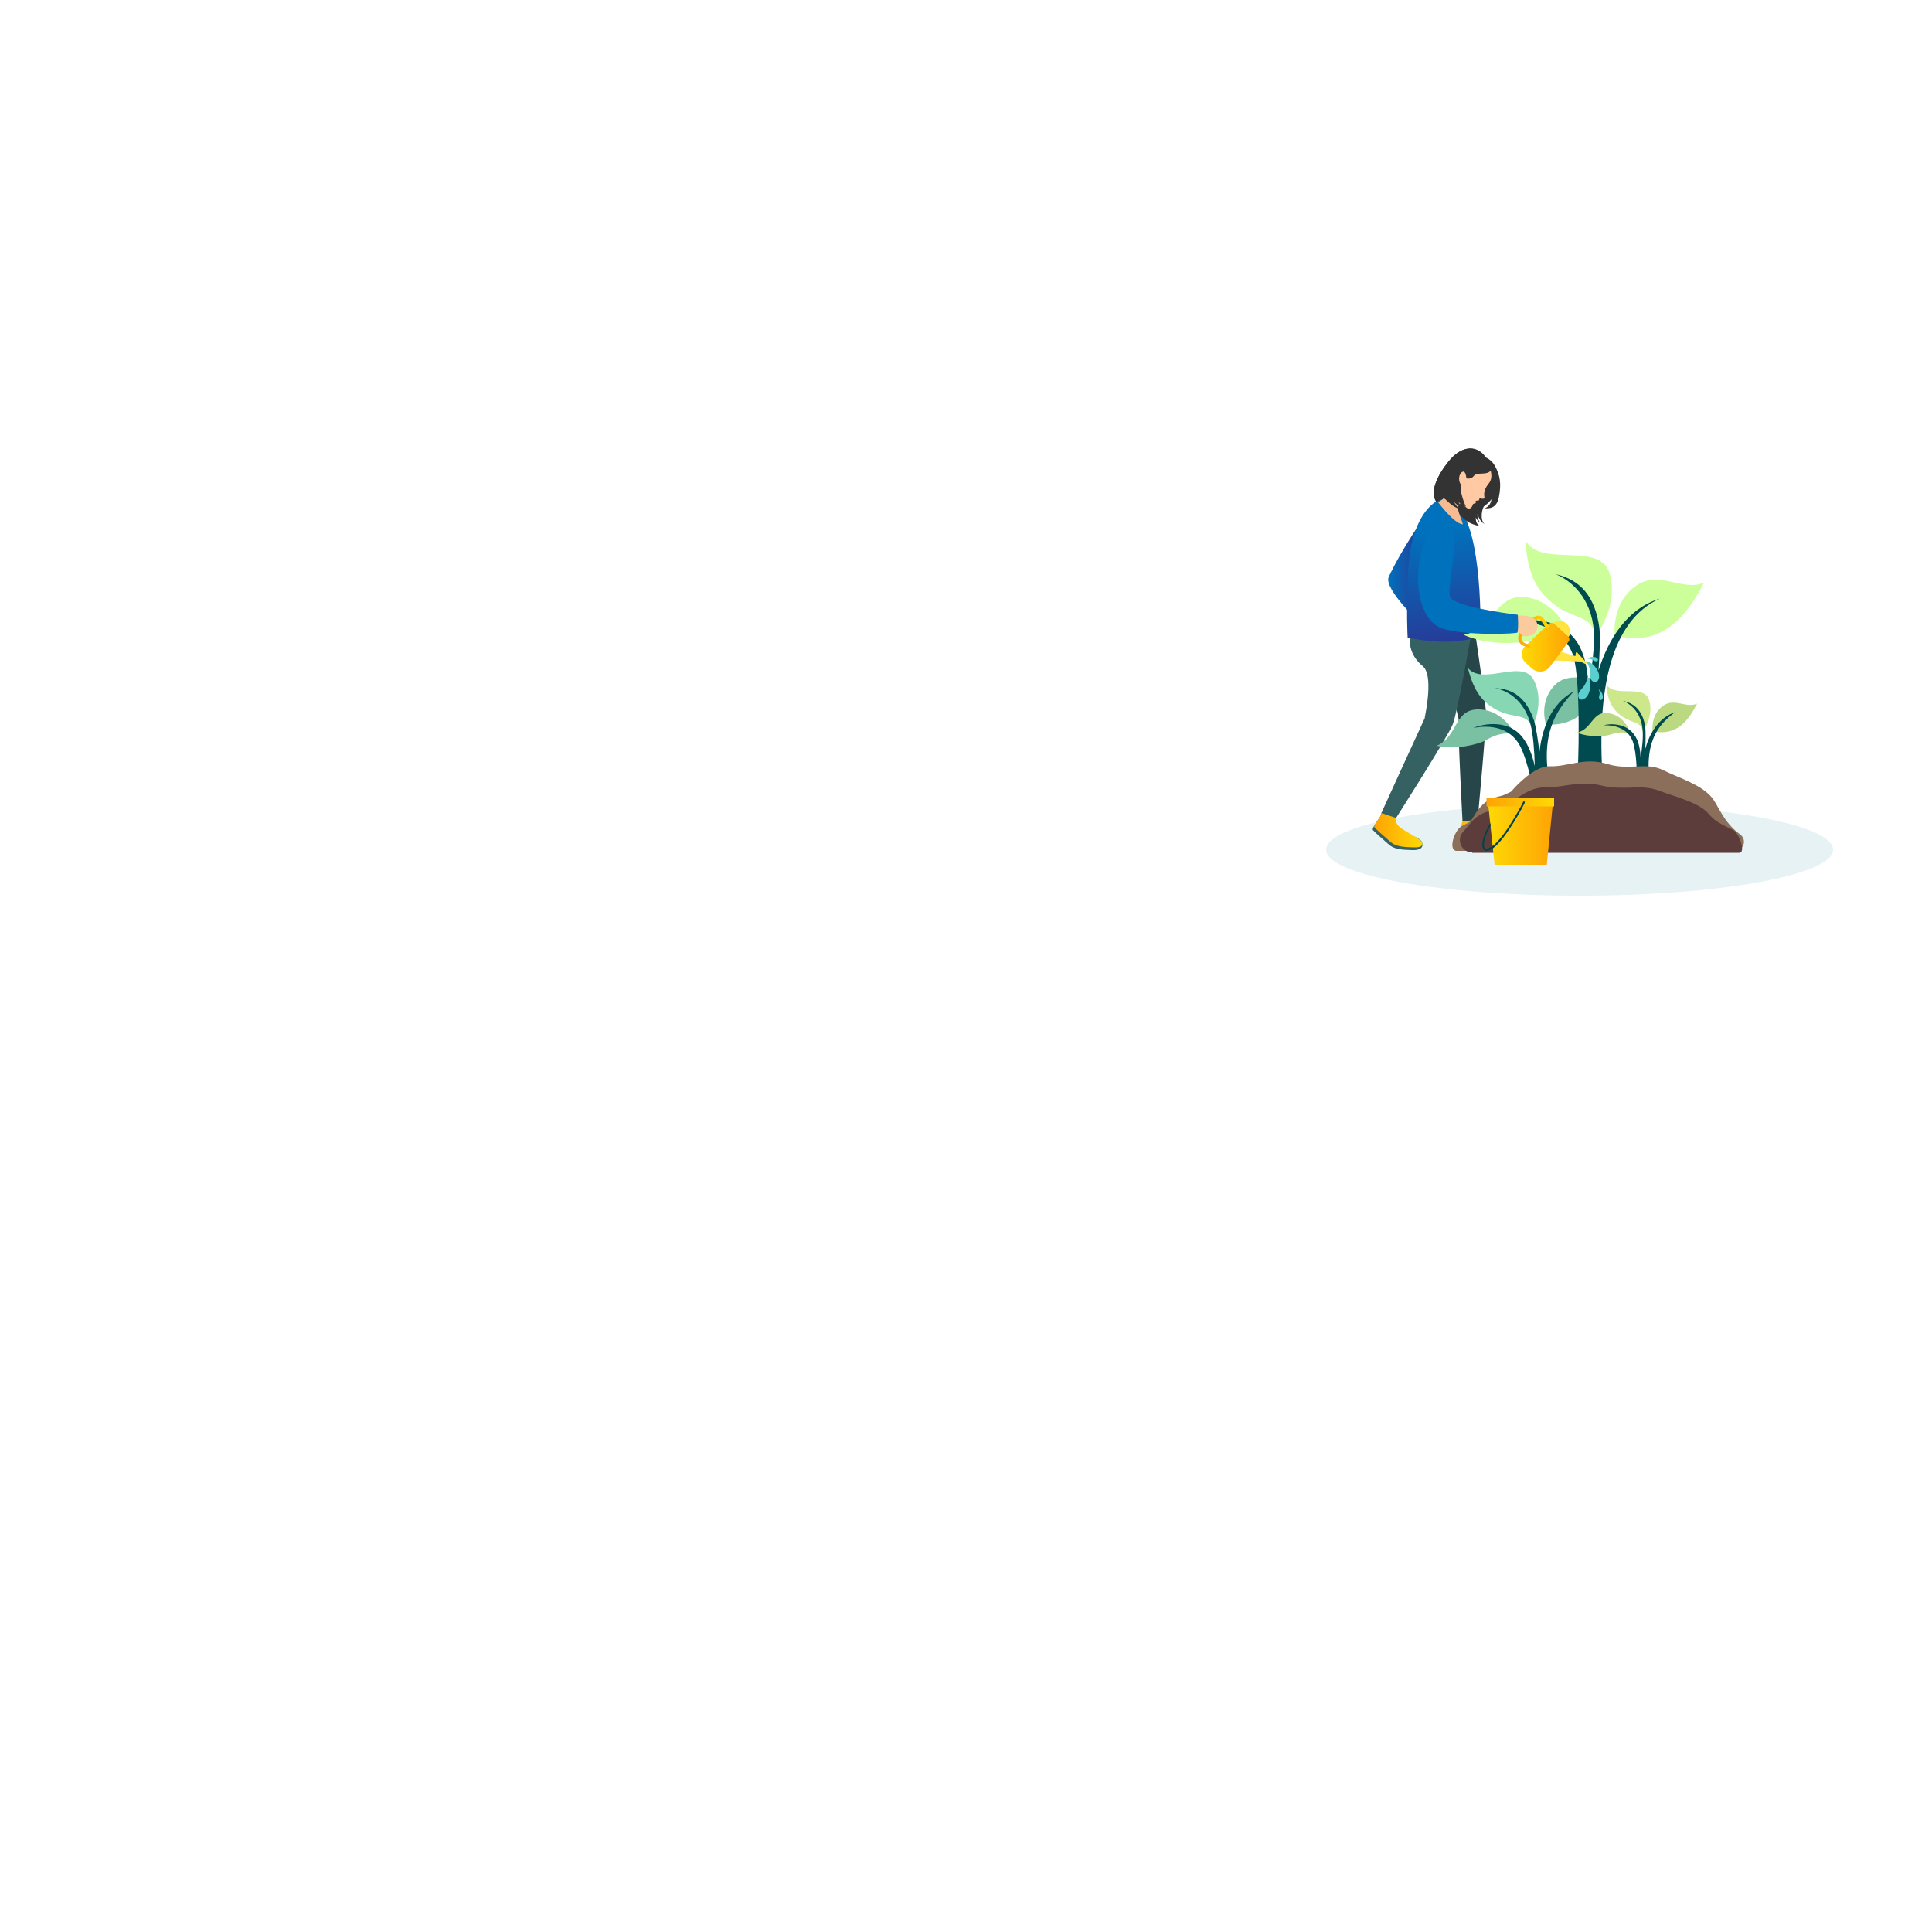 <?xml version="1.0" encoding="utf-8"?>
<!-- Generator: Adobe Illustrator 19.0.0, SVG Export Plug-In . SVG Version: 6.00 Build 0)  -->
<svg version="1.1" xmlns="http://www.w3.org/2000/svg" xmlns:xlink="http://www.w3.org/1999/xlink" x="0px" y="0px"
	 viewBox="0 0 500 500" style="enable-background:new 0 0 500 500;" xml:space="preserve">
<style type="text/css">
	.st0{fill:#FFFFFD;}
	.st1{fill:#FFFFFF;}
	.st2{fill:#E6F2F4;}
	.st3{fill:#366163;}
	.st4{fill:url(#SVGID_1_);}
	.st5{fill:#F9BA1C;}
	.st6{fill:#264649;}
	.st7{fill:url(#SVGID_2_);}
	.st8{fill:url(#SVGID_3_);}
	.st9{fill:#333333;}
	.st10{fill:#FFC9A4;}
	.st11{fill:#F7BB92;}
	.st12{fill:#7AC1A4;}
	.st13{fill:#87D6B4;}
	.st14{fill:#004B4F;}
	.st15{fill:#CCFF99;}
	.st16{fill:#BBD981;}
	.st17{fill:#CDE88B;}
	.st18{fill:#8C6F5A;}
	.st19{fill:#5C3D3B;}
	.st20{fill:#FFE340;}
	.st21{fill:#5BCECE;}
	.st22{fill:url(#SVGID_4_);}
	.st23{fill:url(#SVGID_5_);}
	.st24{fill:#FCCB9D;}
	.st25{fill:#0071BC;}
	.st26{fill:url(#SVGID_6_);}
	.st27{fill:url(#SVGID_7_);}
	.st28{fill:#004448;}
</style>
<g id="BACKGROUND">
	<g>
		<rect x="0" y="0" class="st0" width="500" height="500"/>
	</g>
</g>
<g id="OBJECTS">
	<rect x="0" y="0" class="st1" width="500" height="500"/>
	<ellipse class="st2" cx="408.8" cy="219.9" rx="65.6" ry="11.9"/>
	<path class="st3" d="M361,211.6c0,0-0.5,1.3,0.4,2.6c1,1.3,6,2.3,6.6,3.7c0.5,1.3-0.3,2.2-2.5,2.1c-1.3-0.1-4.2,0.1-5.9-1.3
		c-2.1-1.8-4.1-3.6-4.3-3.9c-0.4-0.6,2.3-3.5,2.2-4.3C357.4,209.7,361,211.6,361,211.6z"/>
	<linearGradient id="SVGID_1_" gradientUnits="userSpaceOnUse" x1="355.649" y1="214.431" x2="368.106" y2="214.431">
		<stop  offset="0" style="stop-color:#FEA305"/>
		<stop  offset="0.995" style="stop-color:#FED905"/>
	</linearGradient>
	<path class="st4" d="M361.3,210.9c0,0-0.5,1.3,0.4,2.6c1,1.3,5,3,6.1,4.2c0.7,0.8,0.3,1.7-1.9,1.6c-1.3-0.1-4.2,0.1-5.9-1.3
		c-2.1-1.8-4.1-3.6-4.3-3.9c-0.4-0.6,2.3-3.5,2.2-4.3C357.8,208.9,361.3,210.9,361.3,210.9z"/>
	<path class="st5" d="M381.8,210.9c0,0-0.4,1.4,1.3,1.8c1.7,0.4,6.3,1.3,7.9,2c1.6,0.8,1.9,2.3-0.5,2.7c-2.4,0.4-11.3,0.3-12.1,0
		s-0.5-3.5,0.3-5.7C379.1,210.9,381.8,210.9,381.8,210.9z"/>
	<path class="st3" d="M378.2,216.5c0.8,0.2,10,0.2,12.4-0.2c0.9-0.1,1.3-0.4,1.5-0.8c0.5,0.7,0.2,1.6-1.5,1.9
		c-2.4,0.4-11.3,0.3-12.1,0c-0.3-0.1-0.5-0.4-0.4-1C378.1,216.5,378.2,216.5,378.2,216.5z"/>
	<path class="st6" d="M381.5,161.8c0,0,2.9,19.7,3.1,22.8c0.1,3.1-2.2,27.6-2.2,27.6l-3.9,0.3c0,0-1.2-21.8-1-26.4
		c-0.4-1.6-3-13.4-5.2-16c-2.2-2.6-3.6-5.3-3.6-7.7S381.5,161.8,381.5,161.8z"/>
	<path class="st3" d="M380.7,164.5c0,0-3.5,19.8-4.7,22.9c-1.2,3.1-14.7,24.3-14.7,24.3l-3.8-1.3c0,0,9.1-20,11.2-24.5
		c0.3-1.7,2.3-11.2-0.5-13.5c-5.2-4.4-3.1-9.7-2-12S380.7,164.5,380.7,164.5z"/>
	<linearGradient id="SVGID_2_" gradientUnits="userSpaceOnUse" x1="359.222" y1="147.439" x2="369.11" y2="147.439">
		<stop  offset="5.376341e-003" style="stop-color:#0071BC"/>
		<stop  offset="1" style="stop-color:#2E3192"/>
	</linearGradient>
	<path class="st7" d="M369.1,133.1c0,0-6,8.3-9.7,16.2c-1.4,3.2,8.8,12.6,8.8,12.6L369.1,133.1z"/>
	<linearGradient id="SVGID_3_" gradientUnits="userSpaceOnUse" x1="370.889" y1="137.168" x2="375.452" y2="171.9">
		<stop  offset="5.376341e-003" style="stop-color:#0071BC"/>
		<stop  offset="1" style="stop-color:#2E3192"/>
	</linearGradient>
	<path class="st8" d="M373.7,128.8c0,0-8.5,1.6-9.3,19.5c-0.5,10.6-0.1,16.7-0.1,16.7s11.7,2.8,18.9-0.6
		C383.2,149.6,381.9,130.3,373.7,128.8z"/>
	<path class="st9" d="M383.7,118.2c0,0,1.9,0.1,3.2,2.4c1.3,2.4,1.7,4.6,1,8.1c-0.7,3.5-3.3,2.7-3.8,2.9c1.5-0.5,1.8-1.8,1.9-2.4
		c-0.9,1.1-1.4,1.4-1.9,1.8c-0.5,0.4-1.2,3.5,0.1,4.6c-1-0.5-1.9-2-1.7-2.9c-0.3,0.6-0.1,1.6,0.5,2.5c-0.7-0.4-1.1-1.3-1.1-1.3
		c0.1,1.1,0.1,1.4,0.9,2.2c-3.2-0.6-5.2-2.4-6.4-5.7C375.1,127,382.5,118.2,383.7,118.2z"/>
	<path class="st10" d="M385.6,121.3c0,0,1,2.2-0.3,3.8c-1.3,1.6-1.3,2.6-1.1,3.8c-0.3,0.4-1.3,0-1.3,0s-0.1,0.6-0.2,0.6
		s-0.5,0.1-0.8,0.1c0,0.4,0.1,0.6,0,0.6c-0.1,0.1-0.6,0.1-0.7,0.3c-0.1,0.2-0.3,1.3-1.3,1.1c-0.9-0.3-3.6-3.4-2.6-6.4
		c1-2.9,4.5-4.8,4.9-5C382.8,119.9,385.8,120.9,385.6,121.3z"/>
	<path class="st11" d="M378.9,130c0,0-1,0-1.5,1c-0.5,1,1.5,4.7,1.1,4.7c-2.3-0.3-6.3-5.7-6.3-5.7s2.7-1.8,3.6-3.1
		c0.9-1.3,1.8-1.7,1.8-1.7L378.9,130z"/>
	<path class="st9" d="M385.9,121.7c0,0-0.3-2.7-2.5-4.6c-2.2-1.8-5.4-1.4-8.4,2.2c-3,3.7-5,7.9-3.3,10.4c0.3,0,1.6-1,2.2-0.6
		s1.8,2,3.8,2.6c-1-0.8-1.5-2.1-1.6-2c1.3,1.4,2.2,1.6,2.5,1.7c-0.8-0.6-1.2-1.6-1.2-1.6c0.7,0.9,1.1,0.8,2,1.3
		c-0.4-0.7-2.6-5.7-0.5-7.7c0.6-0.5,0.3,0.3,0.3,0.3s1.3,0.6,2.2-0.5C382.3,122,384.7,123.2,385.9,121.7z"/>
	<path class="st9" d="M374.9,119.4c3-3.7,6.2-4.1,8.4-2.2c1.7,1.4,2.3,3.4,2.5,4.2c-0.4-0.8-1-1.8-1.9-2.6c-2.2-1.8-5.4-1.4-8.4,2.2
		c-2,2.4-2.5,5.6-2.1,8.2c-0.7,0.1-1.5,0.7-1.7,0.7C369.9,127.3,372,123,374.9,119.4z"/>
	<path class="st10" d="M379.5,123.9c0,0-0.1-2.2-1-1.8c-0.9,0.4-1.2,2.1-0.5,3.2c0.3,0.3,0.7,0.1,1-0.5
		C379.3,124.2,379.5,123.9,379.5,123.9z"/>
	<path class="st12" d="M400.1,187.5c0,0-1.9-5.6,2-9.9c3.9-4.3,8.9-0.7,12.9-3.2C413.1,180.9,409.7,188.1,400.1,187.5z"/>
	<path class="st13" d="M396.5,188.4c0,0,3.4-6.4,0.5-12.3c-2.9-5.9-13.1,1.5-17.1-3.2c1.5,6,3.8,9.1,8,11.1S395.3,184.5,396.5,188.4
		z"/>
	<path class="st12" d="M392.1,190.1c0,0-2.8-6.3-9.3-6.5c-6.6-0.2-5.4,7.1-11,9.4c4.9,1.2,10.8-0.4,12.7-1.4
		C386.6,190.3,389.3,189.3,392.1,190.1z"/>
	<path class="st14" d="M407.3,178.9c-5.9,3.2-8.2,9.6-8.9,15.7c-0.4-3.3-0.9-6.5-1.4-8.1c-1.9-5.7-5.3-8.3-10.1-8.4
		c3,0.5,7.6,3,9.2,9.4c0.7,2.7,1,6.9,1.1,10.8c-0.6-2.7-1.6-5.5-3.2-7.5c-4.1-5.2-11.3-3.1-12.7-2.4c3.9-0.8,9.3-0.4,12,4.5
		c2.2,4.1,3.7,12.3,3.9,14.8c0,0.1,0,0.2,0,0.3c1.7,0.6,3.7,0.1,4.8-1.3C397.4,190.1,403.2,183.5,407.3,178.9z"/>
	<path class="st15" d="M417.9,164.4c0,0-1-8,5.2-12.6s12,1.4,17.9-1C436.7,159,430.3,167.8,417.9,164.4z"/>
	<path class="st15" d="M412.8,164.8c0,0,6.2-7.7,3.8-16.3s-17.7-1.4-21.8-8.6c0.5,8.4,2.7,13.1,7.8,16.8
		C407.6,160.4,412.2,159.2,412.8,164.8z"/>
	<path class="st15" d="M406.5,165.8c0,0-2-9.1-10.7-11.1c-8.7-1.9-9,8.1-17,9.6c6.3,2.8,14.4,2.3,17.2,1.4
		C399.2,164.7,403,164.1,406.5,165.8z"/>
	<path class="st14" d="M429.6,154.9c-8.7,2.7-13.4,10.7-15.9,18.6c0.3-4.5,0.5-8.9,0.2-11.1c-1.1-8.1-5-12.4-11.3-13.8
		c3.8,1.5,9.3,6,9.9,14.9c0.2,3.8-0.5,9.4-1.4,14.6c-0.1-3.8-0.7-7.7-2.3-10.8c-4.2-8-14.2-7.1-16.3-6.4c5.3,0,12.5,1.9,14.7,9
		c1.9,6.1,1.4,28.9,0.9,32.4c0,0.1-0.1,0.2-0.1,0.3c2.1,1.2,4.9,1.1,6.8-0.5C413.2,178.8,416.7,160.7,429.6,154.9z"/>
	<path class="st16" d="M427.7,189.2c0,0-0.6-4,2.5-6.4s6,0.6,9-0.7C437.1,186.2,434,190.7,427.7,189.2z"/>
	<path class="st17" d="M425.1,189.4c0,0,3-3.9,1.7-8.2s-8.9-0.5-11.1-4.1c0.3,4.2,1.5,6.5,4.1,8.3
		C422.5,187.3,424.8,186.7,425.1,189.4z"/>
	<path class="st16" d="M422,190c0,0-1.1-4.6-5.5-5.4c-4.4-0.9-4.4,4.2-8.4,5c3.2,1.3,7.3,1,8.7,0.5C418.3,189.6,420.2,189.2,422,190
		z"/>
	<path class="st14" d="M433.5,184.3c-4.3,1.5-6.6,5.5-7.7,9.5c0.1-2.3,0.1-4.5,0-5.6c-0.6-4-2.6-6.2-5.8-6.8
		c1.9,0.7,4.7,2.9,5.1,7.4c0.2,1.9-0.1,4.7-0.5,7.3c-0.1-1.9-0.4-3.9-1.3-5.4c-2.2-3.9-7.2-3.4-8.2-3c2.7-0.1,6.3,0.8,7.5,4.3
		c1,3,1.1,8.6,0.9,10.4c0,0.1,0,0.1,0,0.2c1.1,0.6,2.5,0.5,3.4-0.3C425.5,190.6,430.2,186.9,433.5,184.3z"/>
	<path class="st18" d="M377,220.2c-2.3,0-0.7-5.3,1.3-6.4c2.3-1.3,2-0.7,3.1-2.5c3.1-5.4,6.2-4.8,7.9-5.6l1.3-0.6
		c0.3-0.1,0.6-0.3,0.8-0.6c1.2-1.4,5.8-6.3,9.7-6.2c4.5,0.2,9-2.4,14.8-0.6c5.8,1.8,10-0.6,14.5,1.6c4.5,2.2,10,3.8,12.7,7.2
		c1.7,2.1,2.8,6.2,7.3,9.5c1.8,1.4,0.8,4.2-1.4,4.2H377z"/>
	<path class="st19" d="M381,220.6c-2.7,0-4.2-3.2-2.4-5.3c0.5-0.5,0.9-1.1,1.4-1.6c3.1-4.2,6.2-3.7,7.9-4.3l1.5-0.5
		c0.2-0.1,0.4-0.2,0.6-0.3c1.1-1,5.8-5,9.7-4.8c4.5,0.1,9-1.9,14.8-0.5c5.8,1.4,10-0.4,14.5,1.2c4.5,1.7,10,3,12.7,5.6
		c1.8,1.8,1.4,2.1,6.8,4.7c1.6,0.8,3.4,5.9,1.6,5.9H381z"/>
	<path class="st20" d="M401.8,170.9l7.2,0.3l1.2,0.6c0.3,0.1,0.5-0.2,0.3-0.4l-2.3-2.5c-0.2-0.2-0.4-0.1-0.4,0.2l-0.1,0.7l-4.3-1.3
		L401.8,170.9z"/>
	<path class="st21" d="M410.7,175.1c0,0,1.2,1,0.7,3.5s-2.6,3.1-2.9,1.8c-0.4-1.3,1.1-2.2,1.6-3.1S410.9,175.6,410.7,175.1z"/>
	<path class="st21" d="M413.7,178.4c0,0,0.6,0.2,1,1.3s-0.3,1.8-0.7,1.3c-0.4-0.5,0-1.1,0-1.6C413.9,179,413.9,178.6,413.7,178.4z"
		/>
	<path class="st21" d="M410.8,170.5c0,0,0.4-0.5,1.5-0.5s1.6,0.9,1,1.1c-0.6,0.2-1.1-0.4-1.5-0.5C411.4,170.5,411,170.4,410.8,170.5
		z"/>
	<path class="st21" d="M410.3,171.1c0,0,1.5-0.1,2.9,2s0.2,4.1-0.9,3.3c-1.2-0.7-0.6-2.3-0.9-3.3
		C411.1,172.1,410.7,171.3,410.3,171.1z"/>
	<path class="st20" d="M405.9,164.9c0.8-1,0.6-2.5-0.5-3.5s-2.6-1-3.5-0.1L405.9,164.9z"/>
	<linearGradient id="SVGID_4_" gradientUnits="userSpaceOnUse" x1="393.866" y1="167.505" x2="406.129" y2="167.505">
		<stop  offset="5.376340e-003" style="stop-color:#FED905"/>
		<stop  offset="1" style="stop-color:#FEA305"/>
	</linearGradient>
	<path class="st22" d="M396.6,173.1l-1.8-1.6c-1.3-1.2-1.3-3.2,0-4.4l6-5.6c0.4-0.4,1-0.4,1.4,0l3.6,3.2c0.4,0.4,0.5,1,0.1,1.4
		l-4.9,6.6C399.9,174,397.9,174.2,396.6,173.1z"/>
	<linearGradient id="SVGID_5_" gradientUnits="userSpaceOnUse" x1="392.872" y1="163.464" x2="400.899" y2="163.464">
		<stop  offset="0" style="stop-color:#FEA305"/>
		<stop  offset="0.995" style="stop-color:#FED905"/>
	</linearGradient>
	<path class="st23" d="M393.6,166.7c-0.1-0.1-0.3-0.3-0.4-0.5c-0.3-0.5-0.4-1.1-0.2-1.8c0.6-1.9,3-4.5,4.6-5c0.6-0.2,1,0,1.3,0.1
		c1.2,0.9,2,2.7,2,2.8l-0.8,0.4c0,0-0.8-1.7-1.7-2.4c-0.1-0.1-0.3-0.1-0.5,0c-1.3,0.4-3.5,2.7-4.1,4.4c-0.1,0.4-0.1,0.8,0.1,1.1
		c0.4,0.7,1.6,1,2,1l-0.1,0.9C395.8,167.6,394.4,167.4,393.6,166.7z"/>
	<path class="st24" d="M391.7,159.4c0,0,4-0.6,5.5,0.9c1.5,1.5,0.8,4.8-3.3,4.3c-0.3-1-1.4-1-1.8-1.1
		C391.8,163.4,391.7,159.4,391.7,159.4z"/>
	<path class="st25" d="M369.2,138.8c0,0,2.3-5,5.8-3.7s-0.7,17.1,0.3,19.4c1,2.3,13.3,4.1,17.5,4.6c0.2,3,0,4.3-0.1,4.6
		s-13.1,0.9-19.3-1C367.1,160.8,364.9,148.7,369.2,138.8z"/>
	<linearGradient id="SVGID_6_" gradientUnits="userSpaceOnUse" x1="385.014" y1="215.26" x2="402.031" y2="215.26">
		<stop  offset="5.376340e-003" style="stop-color:#FED905"/>
		<stop  offset="1" style="stop-color:#FEA305"/>
	</linearGradient>
	<polygon class="st26" points="400.3,223.8 386.8,223.8 385,206.8 402,206.8 	"/>
	<linearGradient id="SVGID_7_" gradientUnits="userSpaceOnUse" x1="384.714" y1="207.621" x2="402.217" y2="207.621">
		<stop  offset="0" style="stop-color:#FEA305"/>
		<stop  offset="0.995" style="stop-color:#FED905"/>
	</linearGradient>
	<rect x="384.7" y="206.6" class="st27" width="17.5" height="2.1"/>
	<g>
		<path class="st28" d="M394.5,207.4c-0.1-0.1-0.2,0-0.3,0.1c0,0.1-4.7,9.2-8,11.5c-0.9,0.6-1.6,0.8-1.9,0.5
			c-0.6-0.6-0.2-3.1,1.5-5.8l-0.1-0.7c-1.9,3-2.6,6-1.7,6.9c0.2,0.1,0.4,0.3,0.7,0.3c0.4,0,1-0.2,1.7-0.7c3.4-2.4,8-11.3,8.2-11.7
			C394.6,207.6,394.6,207.5,394.5,207.4z"/>
	</g>
</g>
</svg>

